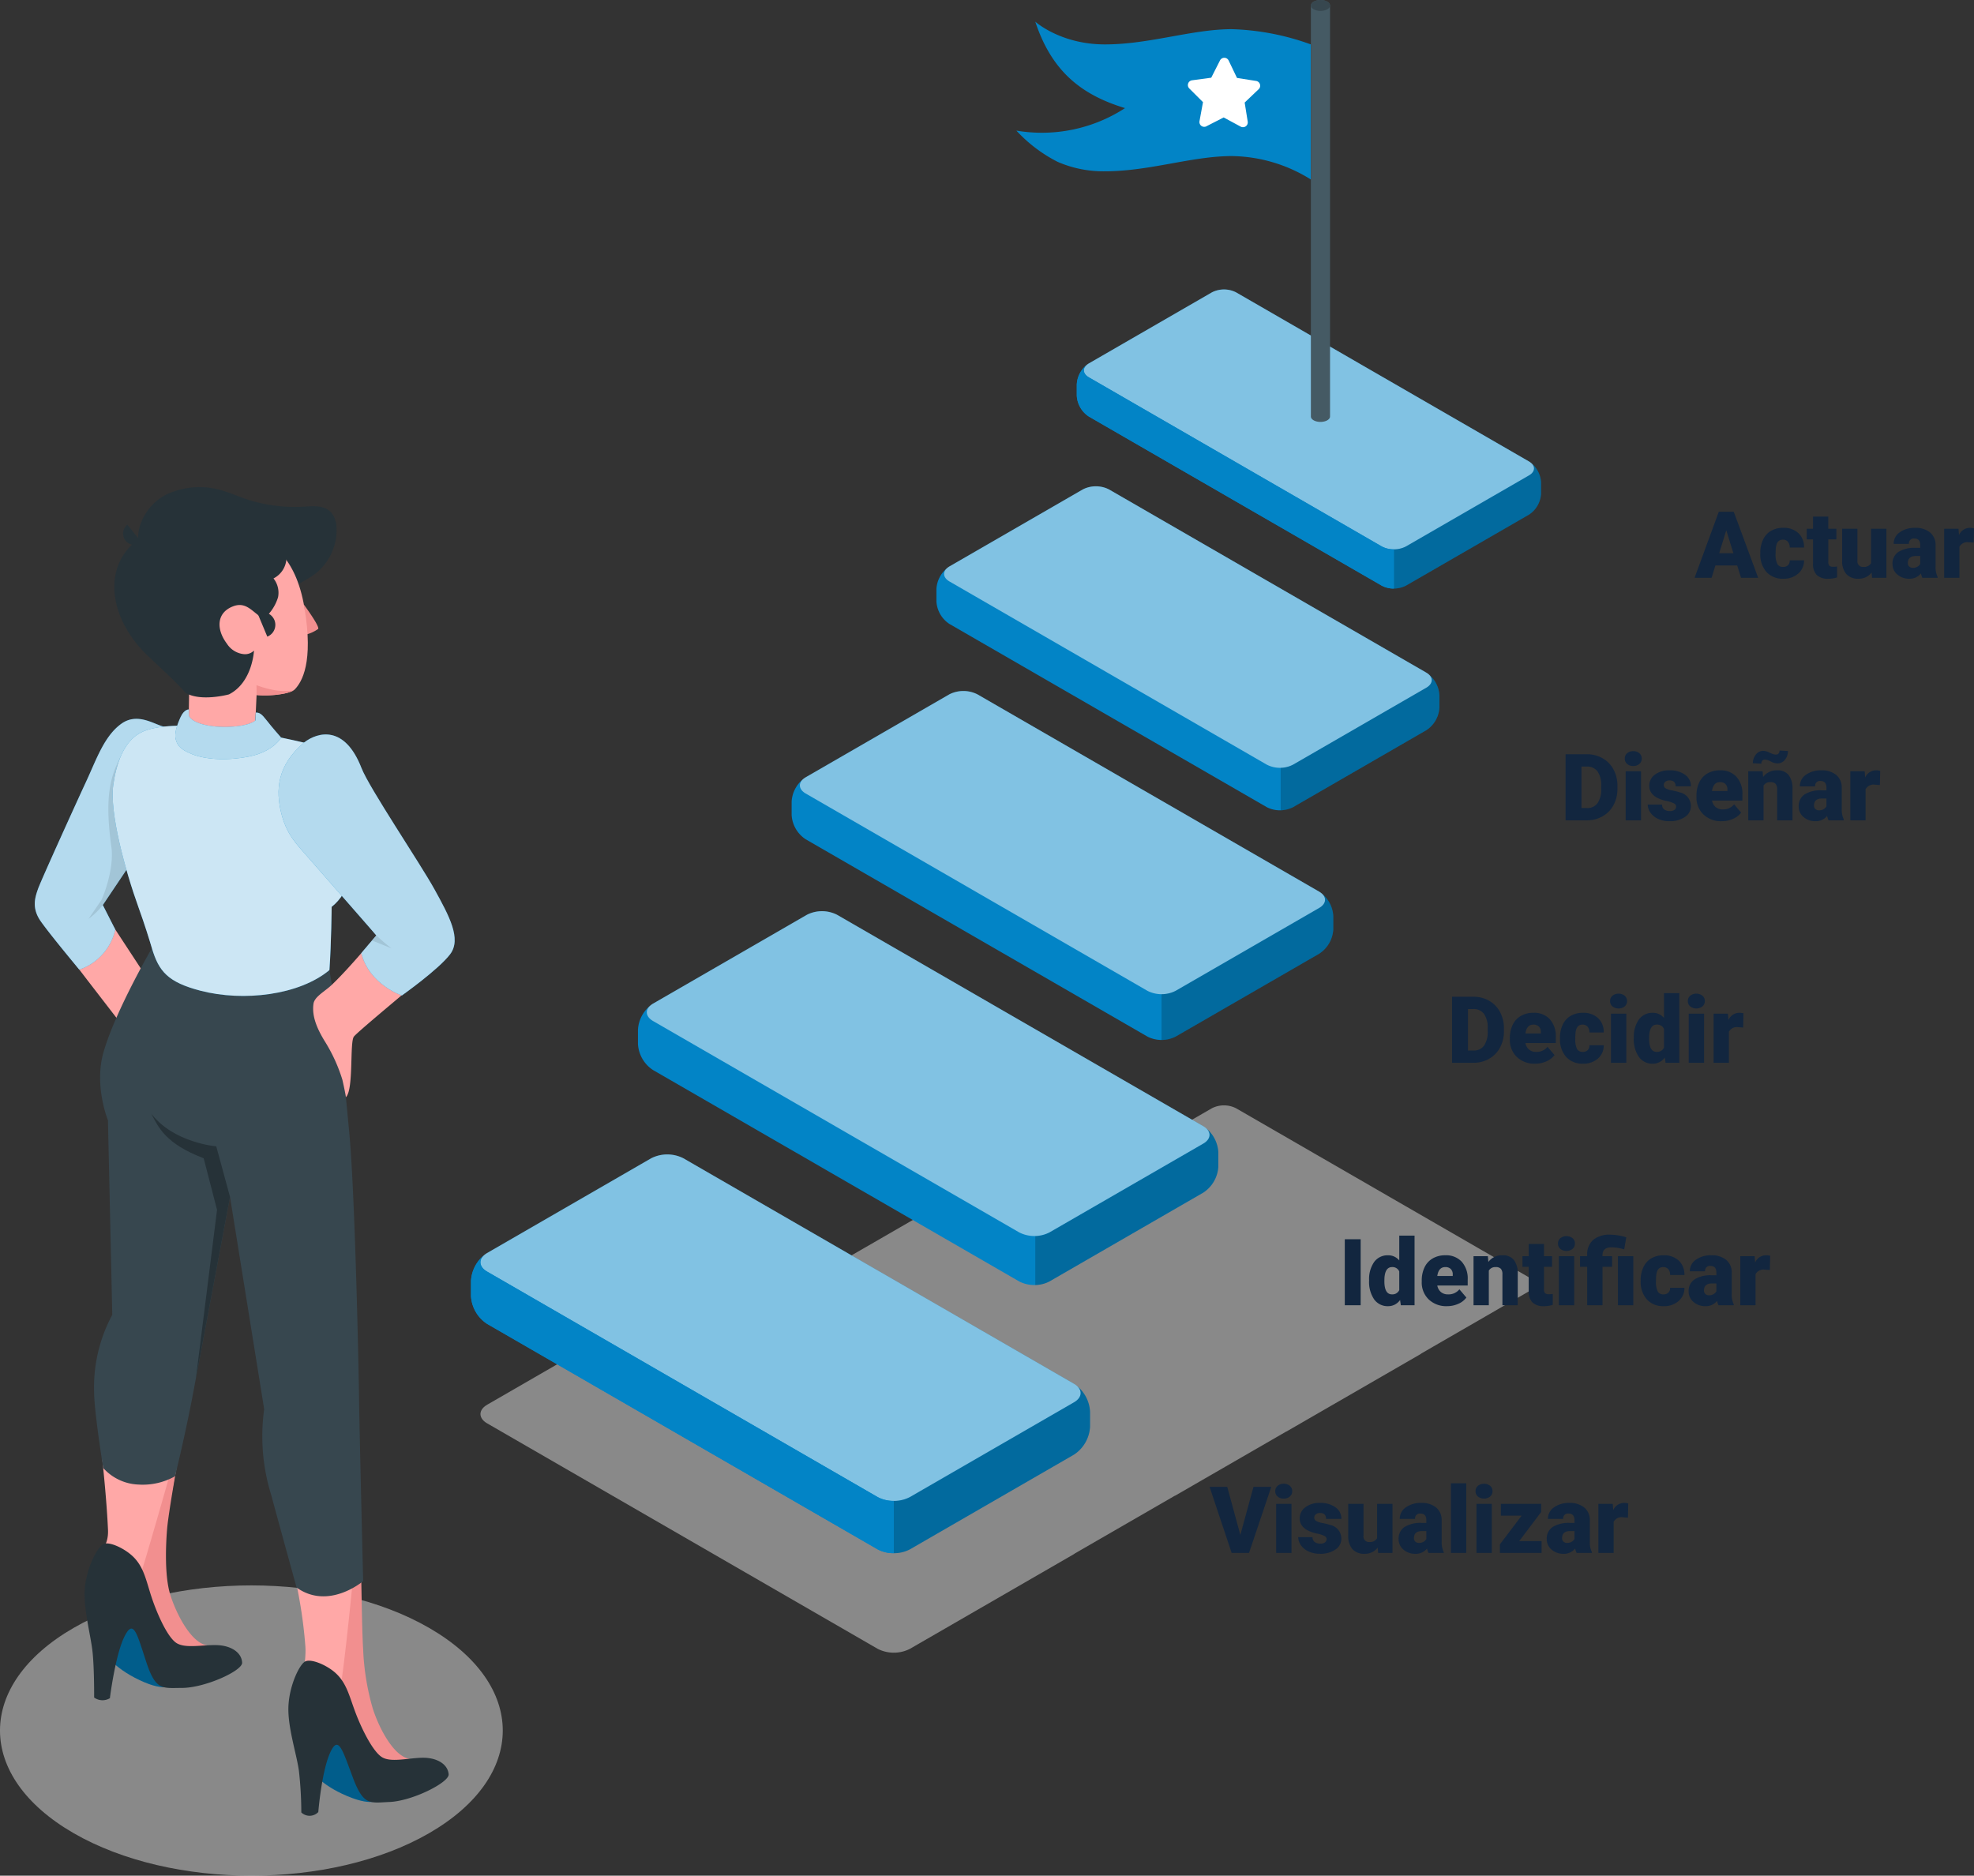 <svg xmlns="http://www.w3.org/2000/svg" xmlns:xlink="http://www.w3.org/1999/xlink" width="382.605" height="363.563" viewBox="0 0 382.605 363.563"><rect x="0" y="0" width="382.605" height="363.563" fill="#333333" stroke="none"/><defs><clipPath id="a"><rect width="25.309" height="48.602" fill="none"/></clipPath><clipPath id="b"><rect width="13.648" height="31.297" fill="none"/></clipPath><clipPath id="c"><rect width="13.002" height="14.912" fill="none"/></clipPath><clipPath id="d"><rect width="13.24" height="14.6" fill="none"/></clipPath><clipPath id="e"><rect width="46.757" height="52.378" fill="none"/></clipPath><clipPath id="f"><rect width="20.518" height="9.633" fill="none"/></clipPath><clipPath id="g"><rect width="34.136" height="50.59" fill="none"/></clipPath><clipPath id="h"><rect width="3.761" height="2.503" fill="none"/></clipPath><clipPath id="i"><rect width="116.331" height="67.163" fill="none"/></clipPath><clipPath id="j"><rect width="38.047" height="32.643" fill="none"/></clipPath><clipPath id="k"><rect width="87.248" height="50.372" fill="none"/></clipPath><clipPath id="l"><rect width="28.535" height="24.482" fill="none"/></clipPath><clipPath id="m"><rect width="35.482" height="30.583" fill="none"/></clipPath><clipPath id="n"><rect width="109.06" height="62.966" fill="none"/></clipPath><clipPath id="o"><rect width="101.789" height="58.768" fill="none"/></clipPath><clipPath id="p"><rect width="33.293" height="28.557" fill="none"/></clipPath><clipPath id="q"><rect width="94.518" height="54.57" fill="none"/></clipPath><clipPath id="r"><rect width="30.763" height="26.359" fill="none"/></clipPath></defs><g transform="translate(5000.991 7910.564)"><path d="M283.817,347.654c-19.028,10.986-19.028,28.8,0,39.784s49.879,10.986,68.907,0,19.028-28.8,0-39.784-49.879-10.986-68.906,0" transform="translate(-5270.538 -7942.678)" fill="#e0e0e0" opacity="0.5"/><path d="M371.366,143.473c-5.2.232-8.134.914-10.775,4.763s-10.541,21.922-11.726,24.291-2.29,5.551-.553,8.381,15.826,20.91,15.826,20.91l5.432-8.118-10.179-15.533,11.077-17.361Z" transform="translate(-5341.036 -7913.142)" fill="#ffa8a7"/><path d="M371.86,143.2c-1.849-.212-5.241-3-8.564-.589s-4.806,6.934-6.821,11.248c-1.366,2.924-8.769,19.2-9.3,20.747s-1.3,3.647.519,6.251,7.481,9.382,7.481,9.382a10.629,10.629,0,0,0,6.974-7.774l-2.409-4.737,7.708-11.49Z" transform="translate(-5340.8 -7912.865)" fill="#0284c6"/><g transform="translate(-4994.249 -7771.232)" opacity="0.7"><g transform="translate(0)"><g clip-path="url(#a)"><path d="M371.86,143.2c-1.849-.212-5.241-3-8.564-.589s-4.806,6.934-6.821,11.248c-1.366,2.924-8.769,19.2-9.3,20.747s-1.3,3.647.519,6.251,7.481,9.382,7.481,9.382a10.629,10.629,0,0,0,6.974-7.774l-2.409-4.737,7.708-11.49Z" transform="translate(-346.551 -141.633)" fill="#fff"/></g></g></g><g transform="translate(-4983.836 -7763.75)" opacity="0.1"><g transform="translate(0)"><g transform="translate(0)" clip-path="url(#b)"><path d="M348.022,181.74l2.526-3.682s2.553-5.659,1.9-10.338c-1.341-9.651-.174-13.561,1.729-17.277l7.49.6-3.163,16.518L350.8,179.05a14.459,14.459,0,0,1-2.777,2.69" transform="translate(-348.022 -150.443)"/></g></g></g><path d="M334.727,208.1a92.184,92.184,0,0,1,6.636-11.175l6.2,26.038,9.918,10.538s-5.908,30.628-7.363,37.234c-1.236,5.611-8.277,44.55-8.277,44.55l-1.079,9.163c-6.589,1.535-7.881-.234-7.884-1.656s-.488-7.126-.488-7.126-1.472-.634-1.729-3.079c-.138-1.3,1.761-2.126,1.61-5.434-.472-10.393-2.291-22.913-2.321-26.248-.087-9.686,3.494-15.271,3.494-15.271.445-9.5-.583-26.142-.476-37.838-3.019-10.285-.9-14.618,1.755-19.7" transform="translate(-5312.33 -7921.199)" fill="#ffa8a7"/><path d="M341.51,335.539c1.37-3.305,9.9-33.816,9.9-33.816s-3.137,16.792-3.495,21.107c-.253,3.062-.508,9.131.63,12.751s4.009,9.327,7.146,9.768c-1.668,1.152-8.612,2.742-11.291-1.629a21.178,21.178,0,0,1-1.609-3.061c-4.708.69-5.709-.826-5.71-2.074,0-.328-.028-.887-.068-1.545.954,2.4,3.132,1.8,4.5-1.5" transform="translate(-5316.521 -7936.997)" fill="#f28f8f"/><path d="M357.931,359.427s-1.062,1.7-6.334-.78-6.669-5.218-6.669-5.218,1.841-10.711,5.049-7.865,7.954,13.862,7.954,13.862" transform="translate(-5325.492 -7943.533)" fill="#0284c6"/><g transform="translate(-4980.563 -7598.449)" opacity="0.3"><g clip-path="url(#c)"><path d="M357.931,359.427s-1.062,1.7-6.334-.78-6.669-5.218-6.669-5.218,1.841-10.711,5.049-7.865,7.954,13.862,7.954,13.862" transform="translate(-344.929 -345.084)"/></g></g><path d="M332.69,329.955c1.118-.535,3.986.794,5.639,2.342,2.173,2.036,2.611,4.682,3.637,7.817,1.094,3.342,3.142,7.96,4.907,9.046s5.108.29,7.836.386,4.782,1.434,4.854,3.428c.01,1.567-7.222,4.871-11.706,4.87-3.722,0-5.015.578-6.846-4.945s-2.483-8.617-4.269-4.987-2.809,11.921-2.809,11.921a2.773,2.773,0,0,1-3.054-.128s.039-5.3-.29-8.666-1.89-8.7-1.493-12.713,2.49-7.873,3.595-8.371" transform="translate(-5313.624 -7941.234)" fill="#263238"/><path d="M302.2,239.413c-.941-7.654,21.452-16.558,21.452-16.558s3.928,56.276,3.928,67.447c0,5.745.572,50.874.572,50.874l-1.079,9.162c-6.588,1.536-7.88-.234-7.883-1.655s-.488-7.126-.488-7.126-.988-.484-1.245-2.929c-.137-1.3.295-3.034.141-5.041-.795-10.375-3.09-17.459-5.305-27.412a87.594,87.594,0,0,1-1.924-18.274c-2.341-12.449-7.075-39.586-8.169-48.488" transform="translate(-5259.407 -7925.108)" fill="#ffa8a7"/><path d="M295.313,360.474c1.37-3.305,4.526-39.18,4.527-39.184.31,12.514.359,23.243.648,27.829a47.9,47.9,0,0,0,1.856,11.4c1.139,3.62,4.009,9.327,7.146,9.768-1.668,1.152-8.611,2.742-11.291-1.629a21.219,21.219,0,0,1-1.609-3.061c-4.708.69-5.709-.826-5.71-2.074,0-.328-.028-.887-.068-1.545.953,2.4,3.132,1.8,4.5-1.5" transform="translate(-5231.091 -7939.946)" fill="#f28f8f"/><path d="M310.817,385.615s-.99,1.742-6.36-.516-6.88-4.938-6.88-4.938,1.4-10.777,4.718-8.066,8.521,13.521,8.521,13.521" transform="translate(-5238.165 -7947.539)" fill="#0284c6"/><g transform="translate(-4940.587 -7575.881)" opacity="0.3"><g transform="translate(0)"><g transform="translate(0)" clip-path="url(#d)"><path d="M310.817,385.615s-.99,1.742-6.36-.516-6.88-4.938-6.88-4.938,1.4-10.777,4.718-8.066,8.521,13.521,8.521,13.521" transform="translate(-297.578 -371.657)"/></g></g></g><path d="M285.161,356.749c1.095-.581,4.016.628,5.732,2.107,2.256,1.945,2.8,4.57,3.958,7.659,1.231,3.294,3.469,7.824,5.276,8.837s5.117.077,7.846.06,4.837,1.235,4.991,3.225c.076,1.565-7.014,5.167-11.494,5.351-3.72.152-4.988.785-7.045-4.658s-2.838-8.506-4.473-4.806-2.257,11.415-2.257,11.415a2.326,2.326,0,0,1-3.291.075,72.54,72.54,0,0,0-.471-8.11c-.469-3.348-2.248-8.611-2.018-12.641s2.162-7.969,3.245-8.513" transform="translate(-5226.994 -7945.269)" fill="#263238"/><path d="M347.019,198.152c2,12.12,2.364,15.889,3.837,31.433,1.147,12.1,1.857,47.057,1.909,51.939s.79,35.073.79,35.073-6.685,5.7-12.9,1.246c0,0-3.647-13.189-4.91-17.913a38.218,38.218,0,0,1-1.375-16.667l-6.621-41.142s-5.547,29.522-7.13,37.928-3.524,16.225-3.524,16.225a12.767,12.767,0,0,1-7.054,1.608,9.66,9.66,0,0,1-6.87-3.214s-1.732-10.788-1.76-14.566a29.649,29.649,0,0,1,3.517-15.123l-.836-37.7s-2.749-6.7-.854-13.242c2.369-8.184,9.584-20.49,9.584-20.49Z" transform="translate(-5284.158 -7920.691)" fill="#37474f"/><path d="M347.054,247.88l-2.668-9.8s-8.222-.648-12.59-6.32c1.4,2.665,2.744,5.807,10.152,8.634l2.59,10-4.1,32.668Z" transform="translate(-5303.462 -7926.45)" fill="#263238"/><path d="M303.641,154.709c.559-3.952,1.966-8.745,5.772-10.386s10.663-1,10.663-1c.536,1.8,7.106,4.11,10.347,1,3.146.662,7.011,1.38,11.246,2.41,3.361.818,5.325,13.543,7.539,17.646,2.6,4.818.068,11.4-3.237,13.934,0,0-.057,6.8-.43,12.252-5.8,4.856-16.638,6.179-25.007,4-6.3-1.642-8.063-3.738-9.4-8.229-.561-1.879-1.373-4.516-2.547-7.774-2.72-7.552-5.687-18.584-4.944-23.848" transform="translate(-5282.68 -7913.101)" fill="#0284c6"/><g transform="translate(-4979.156 -7769.901)" opacity="0.8"><g transform="translate(0)"><g transform="translate(0)" clip-path="url(#e)"><path d="M303.641,154.709c.559-3.952,1.966-8.745,5.772-10.386s10.663-1,10.663-1c.536,1.8,7.106,4.11,10.347,1,3.146.662,7.011,1.38,11.246,2.41,3.361.818,5.325,13.543,7.539,17.646,2.6,4.818.068,11.4-3.237,13.934,0,0-.057,6.8-.43,12.252-5.8,4.856-16.638,6.179-25.007,4-6.3-1.642-8.063-3.738-9.4-8.229-.561-1.879-1.373-4.516-2.547-7.774-2.72-7.552-5.687-18.584-4.944-23.848" transform="translate(-303.525 -143.2)" fill="#fff"/></g></g></g><path d="M338.98,134.917l-.442,9.59c-5.775,2.02-13.7.554-12.774-2.824l.138-8.659Z" transform="translate(-5290.203 -7911.567)" fill="#ffa8a7"/><path d="M347.242,98.884a10,10,0,0,0,.138-2.2,5.137,5.137,0,0,0-.669-2.507c-1.177-1.868-3.282-1.777-5.2-1.666a30.337,30.337,0,0,1-11.27-1.307c-1.5-.5-2.944-1.138-4.45-1.609a15.06,15.06,0,0,0-11.6.7A10.329,10.329,0,0,0,309.1,96.9c-.3,1.327-.091,2.646-.287,3.972-.241,1.631-.854,3.18-1.08,4.814a37.451,37.451,0,0,0-.262,5.317c.035,7.341,17.255,11.361,17.138,16.4l8.585-11.432c-.02-.459,1.21-1.658,1.483-2.058.511-.751.96-1.552,1.426-2.335a12.3,12.3,0,0,1,3.42-3.671c1.3-.936,2.805-1.559,4.033-2.595a10.94,10.94,0,0,0,3.683-6.425" transform="translate(-5283.144 -7904.896)" fill="#263238"/><path d="M311.648,115.563s3.13,4.238,2.766,4.716a7.079,7.079,0,0,1-2.209,1.052Z" transform="translate(-5253.742 -7908.935)" fill="#f28f8f"/><path d="M333.29,99.578c2.92,1.325,7.974,3.789,9.7,14.075,1.767,10.559-.475,14.353-1.887,15.809-.953.983-6.066,1.547-8.778.848-3.392-.875-10.8-4.079-14.437-9.409-4.282-6.272-5.485-14.827-1.015-18.4,6.289-5.025,13.95-4.048,16.421-2.926" transform="translate(-5284.967 -7906.39)" fill="#ffa8a7"/><path d="M324.48,134.979c-1.173.715-4.572,1.139-7.13.879l-.007-1.911a18.694,18.694,0,0,0,3.434.955,12.129,12.129,0,0,0,3.7.076" transform="translate(-5268.615 -7911.706)" fill="#f28f8f"/><path d="M347.305,98.858a11.247,11.247,0,0,1,3.407,1.768,4.5,4.5,0,0,1,1.242,1.459,3.51,3.51,0,0,1,.313,1.7,4.571,4.571,0,0,1-2.507,3.808,4.447,4.447,0,0,1,.881,3.663,8.827,8.827,0,0,1-2.452,3.886.433.433,0,0,1-.687.047c-1.846-1.121-3.045-3.144-5.545-2.2-3.28,1.237-3.321,4.475-1.226,7.253a4.425,4.425,0,0,0,3.2,2.018,2.47,2.47,0,0,0,2.048-.681s-.279,6.163-4.847,8.489c0,0-5.407,1.483-8.4-.288-1.853-2.151-4.922-4.874-7.458-7.316-8.356-8.044-9.344-20.22,2.263-24.588q.6-.225,1.213-.418a25.3,25.3,0,0,1,17.169.864c.465.2.927.368,1.382.538" transform="translate(-5297.743 -7906.039)" fill="#263238"/><path d="M323.361,122.026a2.46,2.46,0,0,0,1.371-3.228,2.527,2.527,0,0,0-3.282-1.343Z" transform="translate(-5272.543 -7909.192)" fill="#263238"/><path d="M355.567,100.718a2.172,2.172,0,0,1-3.083-.294,2.231,2.231,0,0,1,.339-3.113Z" transform="translate(-5329.136 -7906.184)" fill="#263238"/><path d="M335.735,140.106c.717-.043,1.174.3,2.045,1.42,1.2,1.549,2.87,3.415,2.87,3.415s-1.482,2.729-6.181,3.664-8.722.512-11.147-.473-2.8-1.786-3.107-2.864.262-2.82.965-4.335,1.585-1.44,1.585-1.44V140.7s.255,1.3,3.892,1.935,7.947,0,9.008-1.011Z" transform="translate(-5287.151 -7912.542)" fill="#0284c6"/><g transform="translate(-4967.02 -7773.049)" opacity="0.7"><g transform="translate(0)"><g clip-path="url(#f)"><path d="M335.735,140.106c.717-.043,1.174.3,2.045,1.42,1.2,1.549,2.87,3.415,2.87,3.415s-1.482,2.729-6.181,3.664-8.722.512-11.147-.473-2.8-1.786-3.107-2.864.262-2.82.965-4.335,1.585-1.44,1.585-1.44V140.7s.255,1.3,3.892,1.935,7.947,0,9.008-1.011Z" transform="translate(-320.132 -139.493)" fill="#fff"/></g></g></g><path d="M286.738,147.357c4.088.568,5.81,1.513,9.44,6.726s15.513,23.322,16.959,27.411c1.939,5.483.386,6.772-2.153,9.137-2.324,2.166-14.789,12.37-15.632,13.457s-.015,10.223-1.533,11.722c-.006.062-.011.077-.018.023-.037-.324-.289-1.686-.683-3.386a31.535,31.535,0,0,0-3.525-7.636c-1.276-2.144-2.437-4.572-2.07-7.094.2-1.384,2.185-2.362,3.555-3.668,3.586-3.419,8.628-9.576,8.628-9.576l-15.391-18.48c-1.811-2.324-6.258-11.911,2.424-18.637" transform="translate(-5227.75 -7913.728)" fill="#ffa8a7"/><path d="M285.442,146.777c2.784-2.156,7.941-3.342,11.155,4.933,1.506,3.875,11.334,18.405,14.166,23.539s5.259,9.581,3.018,12.548-9.349,7.992-9.349,7.992-6.3-2.054-7.868-8.2l2.914-3.443s-11.164-12.764-13.286-15.193-4.151-4.369-5.171-8.612-.888-9.025,4.42-13.566" transform="translate(-5227.524 -7913.402)" fill="#0284c6"/><g transform="translate(-4947 -7768.204)" opacity="0.7"><g transform="translate(0)"><g clip-path="url(#g)"><path d="M285.442,146.777c2.784-2.156,7.941-3.342,11.155,4.933,1.506,3.875,11.334,18.405,14.166,23.539s5.259,9.581,3.018,12.548-9.349,7.992-9.349,7.992-6.3-2.054-7.868-8.2l2.914-3.443s-11.164-12.764-13.286-15.193-4.151-4.369-5.171-8.612-.888-9.025,4.42-13.566" transform="translate(-280.523 -145.199)" fill="#fff"/></g></g></g><g transform="translate(-4928.87 -7729.254)" opacity="0.1"><g transform="translate(0)"><g clip-path="url(#h)"><path d="M295.767,191.062a33.617,33.617,0,0,0,2.935,2.5l-3.761-1.509Z" transform="translate(-294.942 -191.062)"/></g></g></g><path d="M53.831,295.949l31.8-18.362a6.893,6.893,0,0,1,6.239,0l1.979,1.142,21.964-12.682a6.469,6.469,0,0,1,5.85,0l2.218,1.281,19.532-11.277a6.036,6.036,0,0,1,5.459,0l2.41,1.391,16.833-9.719a5.6,5.6,0,0,1,5.069,0l2.557,1.476,18.575-10.724a5.168,5.168,0,0,1,4.679,0l56.776,32.779c1.292.747,1.292,1.956,0,2.7L234.969,285.97a2.82,2.82,0,0,1-.271.191l-25.841,14.92c-.062.036-.135.061-.2.095l-21.368,12.337c-.074.042-.158.073-.236.112l-19.27,11.125c-.071.047-.127.1-.2.144l-31.8,18.363a6.9,6.9,0,0,1-6.24,0l-75.7-43.707c-1.723-1-1.723-2.607,0-3.6" transform="translate(-4960.414 -7934.224)" fill="#e0e0e0" opacity="0.5"/><path d="M268.076,298.329v2.933a6.9,6.9,0,0,1-3.12,5.4l-31.8,18.362a6.9,6.9,0,0,1-6.24,0l-75.7-43.707a6.9,6.9,0,0,1-3.12-5.4v-2.932a6.894,6.894,0,0,1,3.12-5.4l31.8-18.363a6.9,6.9,0,0,1,6.24,0l75.7,43.707a6.9,6.9,0,0,1,3.12,5.4" transform="translate(-5057.793 -7935.273)" fill="#0284c6"/><g transform="translate(-4907.875 -7686.8)" opacity="0.5"><g transform="translate(0)"><g transform="translate(0)" clip-path="url(#i)"><path d="M265.158,296.527l-31.8,18.362a6.893,6.893,0,0,1-6.239,0l-75.7-43.706c-1.723-1-1.723-2.608,0-3.6l31.8-18.363a6.9,6.9,0,0,1,6.24,0l75.7,43.707c1.723,1,1.723,2.607,0,3.6" transform="translate(-150.12 -248.473)" fill="#fff"/></g></g></g><g transform="translate(-4827.762 -7642.146)" opacity="0.2" style="mix-blend-mode:multiply;isolation:isolate"><g transform="translate(0)"><g transform="translate(0)" clip-path="url(#j)"><path d="M148.089,320.565V330.7a6.381,6.381,0,0,0,3.12-.742L183.016,311.6a6.9,6.9,0,0,0,3.12-5.4V303.26a6.984,6.984,0,0,0-2.8-5.2c1.4,1,1.29,2.471-.317,3.4l-31.808,18.364a6.361,6.361,0,0,1-3.12.742" transform="translate(-148.089 -298.058)"/></g></g></g><path d="M190.337,275.116v2.933a6.9,6.9,0,0,0,3.12,5.4l75.7,43.708a6.38,6.38,0,0,0,3.119.742V317.766a6.361,6.361,0,0,1-3.119-.742l-75.7-43.709c-1.607-.929-1.715-2.4-.317-3.4a6.98,6.98,0,0,0-2.8,5.2" transform="translate(-5100.042 -7937.405)" fill="#0284c6"/><path d="M141,99.694v2.2a5.172,5.172,0,0,1-2.34,4.052l-23.854,13.771a5.17,5.17,0,0,1-4.68,0L53.356,86.938a5.172,5.172,0,0,1-2.34-4.052v-2.2a5.172,5.172,0,0,1,2.34-4.052L77.209,62.861a5.174,5.174,0,0,1,4.679,0l56.776,32.78A5.172,5.172,0,0,1,141,99.694" transform="translate(-4843.3 -7916.759)" fill="#0284c6"/><g transform="translate(-4790.915 -7854.457)" opacity="0.5"><g transform="translate(0)"><g clip-path="url(#k)"><path d="M138.817,98.343l-23.854,13.772a5.174,5.174,0,0,1-4.679,0L53.508,79.335c-1.292-.746-1.292-1.955,0-2.7L77.362,62.861a5.174,5.174,0,0,1,4.679,0l56.776,32.78c1.292.747,1.292,1.956,0,2.7" transform="translate(-52.539 -62.302)" fill="#fff"/></g></g></g><g transform="translate(-4730.83 -7820.966)" opacity="0.2" style="mix-blend-mode:multiply;isolation:isolate"><g transform="translate(0)"><g transform="translate(0)" clip-path="url(#l)"><path d="M51.015,116.372v7.6a4.786,4.786,0,0,0,2.34-.557L77.21,109.645a5.174,5.174,0,0,0,2.34-4.052v-2.2a5.238,5.238,0,0,0-2.1-3.9c1.048.751.967,1.853-.238,2.55L53.355,115.815a4.771,4.771,0,0,1-2.34.557" transform="translate(-51.015 -99.492)"/></g></g></g><path d="M82.7,82.285v2.2a5.174,5.174,0,0,0,2.34,4.052l56.778,32.782a4.785,4.785,0,0,0,2.34.557v-7.6a4.771,4.771,0,0,1-2.34-.557L85.041,80.934c-1.2-.7-1.286-1.8-.238-2.55a5.238,5.238,0,0,0-2.1,3.9" transform="translate(-4874.988 -7918.359)" fill="#0284c6"/><path d="M232.964,242.858v2.749a6.463,6.463,0,0,1-2.925,5.066l-29.816,17.215a6.463,6.463,0,0,1-5.85,0L123.4,226.913a6.465,6.465,0,0,1-2.925-5.066V219.1a6.462,6.462,0,0,1,2.925-5.066l29.817-17.215a6.461,6.461,0,0,1,5.849,0l70.97,40.974a6.463,6.463,0,0,1,2.925,5.066" transform="translate(-4997.814 -7930.066)" fill="#0284c6"/><g transform="translate(-4800.329 -7692.067)" opacity="0.2" style="mix-blend-mode:multiply;isolation:isolate"><g transform="translate(0)"><g transform="translate(0)" clip-path="url(#m)"><path d="M120.474,263.706v9.5a5.9,5.9,0,0,0,2.738-.693l29.817-17.219a6.461,6.461,0,0,0,2.927-5.061v-2.747a6.556,6.556,0,0,0-2.6-4.863c1.279.946,1.171,2.305-.324,3.17l-29.817,17.219a5.871,5.871,0,0,1-2.738.693" transform="translate(-120.474 -242.624)"/></g></g></g><g transform="translate(-4875.624 -7733.949)" opacity="0.5"><g transform="translate(0)"><g transform="translate(0)" clip-path="url(#n)"><path d="M230.229,241.169l-29.817,17.215a6.462,6.462,0,0,1-5.849,0L123.592,217.41c-1.615-.933-1.615-2.445,0-3.377l29.817-17.215a6.463,6.463,0,0,1,5.85,0l70.97,40.974c1.616.932,1.616,2.444,0,3.377" transform="translate(-122.38 -196.118)" fill="#fff"/></g></g></g><path d="M200.721,192.353v2.567a6.034,6.034,0,0,1-2.73,4.728l-27.83,16.067a6.03,6.03,0,0,1-5.459,0L98.464,177.471a6.035,6.035,0,0,1-2.73-4.728v-2.567a6.035,6.035,0,0,1,2.73-4.728l27.828-16.067a6.032,6.032,0,0,1,5.46,0l66.239,38.243a6.033,6.033,0,0,1,2.73,4.728" transform="translate(-4943.289 -7925.354)" fill="#0284c6"/><g transform="translate(-4845.955 -7776.626)" opacity="0.5"><g transform="translate(0)"><g clip-path="url(#o)"><path d="M198.168,190.777l-27.83,16.068a6.036,6.036,0,0,1-5.459,0L98.641,168.6c-1.508-.87-1.508-2.281,0-3.152l27.829-16.067a6.03,6.03,0,0,1,5.459,0l66.239,38.243c1.508.87,1.508,2.281,0,3.152" transform="translate(-97.511 -148.728)" fill="#fff"/></g></g></g><g transform="translate(-4775.86 -7737.545)" opacity="0.2" style="mix-blend-mode:multiply;isolation:isolate"><g transform="translate(0)"><g transform="translate(0)" clip-path="url(#p)"><path d="M95.734,211.809v8.87a5.642,5.642,0,0,0,2.738-.648L126.3,203.965a6.051,6.051,0,0,0,2.729-4.728v-2.567a6.087,6.087,0,0,0-2.45-4.548c1.216.865,1.126,2.153-.279,2.972L98.472,211.162a5.652,5.652,0,0,1-2.738.647" transform="translate(-95.734 -192.124)"/></g></g></g><path d="M170.388,145.176v2.383a5.6,5.6,0,0,1-2.535,4.39l-25.841,14.919a5.6,5.6,0,0,1-5.069,0L75.434,131.357a5.6,5.6,0,0,1-2.534-4.39v-2.383a5.6,5.6,0,0,1,2.534-4.39l25.841-14.919a5.607,5.607,0,0,1,5.07,0l61.507,35.512a5.6,5.6,0,0,1,2.535,4.39" transform="translate(-4892.391 -7920.973)" fill="#0284c6"/><g transform="translate(-4818.007 -7816.305)" opacity="0.5"><g clip-path="url(#q)"><path d="M168.018,143.712l-25.841,14.919a5.6,5.6,0,0,1-5.069,0L75.6,123.12c-1.4-.808-1.4-2.118,0-2.927l25.841-14.919a5.6,5.6,0,0,1,5.069,0l61.508,35.512c1.4.808,1.4,2.119,0,2.927" transform="translate(-74.55 -104.668)" fill="#fff"/></g></g><g transform="translate(-4752.77 -7779.862)" opacity="0.2" style="mix-blend-mode:multiply;isolation:isolate"><g transform="translate(0)"><g transform="translate(0)" clip-path="url(#r)"><path d="M72.9,163.262v8.231a5.012,5.012,0,0,0,2.386-.6l25.846-14.913a5.614,5.614,0,0,0,2.531-4.395V149.2a5.654,5.654,0,0,0-2.071-4.071c.919.8.765,1.891-.459,2.6L75.29,162.659a4.986,4.986,0,0,1-2.386.6" transform="translate(-72.904 -145.134)"/></g></g></g><path d="M121.616,21.419c-8.68-2.628-14.267-7.31-17.4-16.756,0,0,4.876,4.408,13.5,4.408s16.9-2.953,24.586-2.953a48.823,48.823,0,0,1,15.325,2.953V35.254a29.488,29.488,0,0,0-15.325-4.539c-7.688,0-15.958,2.952-24.586,2.952a22.263,22.263,0,0,1-9.17-1.834,28.416,28.416,0,0,1-7.993-6.054,29.592,29.592,0,0,0,21.056-4.36" transform="translate(-4904.547 -7911.027)" fill="#0284c6"/><path d="M115.072,25.71,118.409,24l3.3,1.781a.932.932,0,0,0,1.364-.968l-.591-3.7,2.713-2.586a.933.933,0,0,0-.5-1.6l-3.7-.582-1.62-3.379a.933.933,0,0,0-1.673-.019L116,16.3l-3.715.5a.933.933,0,0,0-.535,1.586l2.654,2.647-.676,3.686a.933.933,0,0,0,1.343,1" transform="translate(-4882.228 -7911.801)" fill="#fff"/><path d="M96.437,1.052a.93.93,0,0,1,.541-.738,2.9,2.9,0,0,1,2.628,0,.929.929,0,0,1,.54.738h0V80.727c0,.581-.831,1.052-1.856,1.052s-1.857-.471-1.857-1.052h0V1.052Z" transform="translate(-4843.346 -7910.563)" fill="#455a64"/><path d="M96.422,1.057C96.422.474,97.258,0,98.288,0s1.866.474,1.866,1.057-.836,1.057-1.866,1.057-1.866-.474-1.866-1.057" transform="translate(-4843.34 -7910.563)" fill="#37474f"/><path d="M5.933,15.52,8.481,6.2h3.445L7.62,19H4.245L-.026,6.2H3.393ZM15.847,19H12.876V9.49h2.971ZM12.7,7.038A1.322,1.322,0,0,1,13.157,6a1.724,1.724,0,0,1,1.187-.4A1.724,1.724,0,0,1,15.53,6a1.322,1.322,0,0,1,.457,1.037,1.322,1.322,0,0,1-.457,1.037,1.724,1.724,0,0,1-1.187.4,1.724,1.724,0,0,1-1.187-.4A1.322,1.322,0,0,1,12.7,7.038Zm9.949,9.29a.684.684,0,0,0-.4-.606,6.016,6.016,0,0,0-1.5-.475,6.853,6.853,0,0,1-1.828-.646,3.062,3.062,0,0,1-1.1-.971,2.319,2.319,0,0,1-.378-1.31,2.628,2.628,0,0,1,1.081-2.158,4.453,4.453,0,0,1,2.83-.848,4.934,4.934,0,0,1,3.023.853,2.666,2.666,0,0,1,1.143,2.241H22.553q0-1.143-1.2-1.143a1.194,1.194,0,0,0-.782.259.8.8,0,0,0-.316.646.737.737,0,0,0,.387.642,3.654,3.654,0,0,0,1.235.4,10.671,10.671,0,0,1,1.49.378,2.706,2.706,0,0,1,2.145,2.646,2.491,2.491,0,0,1-1.156,2.118,5.068,5.068,0,0,1-2.993.817,5.172,5.172,0,0,1-2.18-.439,3.645,3.645,0,0,1-1.494-1.2,2.707,2.707,0,0,1-.536-1.591h2.769a1.145,1.145,0,0,0,.439.962,1.808,1.808,0,0,0,1.081.3,1.422,1.422,0,0,0,.91-.246A.787.787,0,0,0,22.649,16.328Zm9.905,1.644a3.054,3.054,0,0,1-2.54,1.2,3,3,0,0,1-2.369-.91,3.826,3.826,0,0,1-.8-2.615V9.49H29.8v6.179a1.065,1.065,0,0,0,1.187,1.222,1.548,1.548,0,0,0,1.45-.729V9.49H35.42V19H32.643ZM42.4,19a3.344,3.344,0,0,1-.281-.853,2.754,2.754,0,0,1-2.285,1.028,3.374,3.374,0,0,1-2.285-.813,2.588,2.588,0,0,1-.94-2.043,2.66,2.66,0,0,1,1.143-2.338,5.821,5.821,0,0,1,3.322-.791h.914v-.5q0-1.31-1.134-1.31A.925.925,0,0,0,39.8,12.417H36.835a2.659,2.659,0,0,1,1.173-2.241A4.927,4.927,0,0,1,41,9.314a4.323,4.323,0,0,1,2.874.888,3.086,3.086,0,0,1,1.081,2.435v4.21a4.311,4.311,0,0,0,.4,2V19Zm-1.854-1.934a1.652,1.652,0,0,0,.918-.237,1.487,1.487,0,0,0,.523-.536V14.772h-.861q-1.547,0-1.547,1.389a.848.848,0,0,0,.272.655A.986.986,0,0,0,40.544,17.066ZM49.72,19H46.749V5.5H49.72Zm4.948,0H51.7V9.49h2.971ZM51.521,7.038A1.322,1.322,0,0,1,51.979,6a1.943,1.943,0,0,1,2.373,0,1.322,1.322,0,0,1,.457,1.037,1.322,1.322,0,0,1-.457,1.037,1.943,1.943,0,0,1-2.373,0A1.322,1.322,0,0,1,51.521,7.038Zm8.464,9.677h4.333V19H56.241V17.348l4.219-5.572H56.426V9.49h7.8v1.6ZM71.112,19a3.344,3.344,0,0,1-.281-.853,2.754,2.754,0,0,1-2.285,1.028,3.374,3.374,0,0,1-2.285-.813,2.588,2.588,0,0,1-.94-2.043,2.66,2.66,0,0,1,1.143-2.338,5.821,5.821,0,0,1,3.322-.791H70.7v-.5q0-1.31-1.134-1.31a.925.925,0,0,0-1.055,1.037H65.549a2.659,2.659,0,0,1,1.173-2.241,4.927,4.927,0,0,1,2.993-.861,4.323,4.323,0,0,1,2.874.888,3.086,3.086,0,0,1,1.081,2.435v4.21a4.311,4.311,0,0,0,.4,2V19Zm-1.854-1.934a1.652,1.652,0,0,0,.918-.237,1.487,1.487,0,0,0,.523-.536V14.772h-.861q-1.547,0-1.547,1.389a.848.848,0,0,0,.272.655A.986.986,0,0,0,69.258,17.066Zm11.8-4.9-.976-.07a1.752,1.752,0,0,0-1.793.879V19H75.331V9.49h2.777l.1,1.222a2.294,2.294,0,0,1,2.083-1.4,2.888,2.888,0,0,1,.826.105Z" transform="translate(-4766.518 -7628.564)" fill="#12263f"/><path d="M4.254,19H1.178V6.2H4.254Zm1.635-4.825a5.809,5.809,0,0,1,.976-3.56,3.211,3.211,0,0,1,2.725-1.3,2.731,2.731,0,0,1,2.145,1V5.5H14.7V19H12.041l-.149-1.02a2.8,2.8,0,0,1-2.32,1.2,3.205,3.205,0,0,1-2.689-1.3A5.993,5.993,0,0,1,5.889,14.175Zm2.962.185q0,2.531,1.477,2.531a1.458,1.458,0,0,0,1.406-.826V12.443a1.419,1.419,0,0,0-1.389-.844q-1.371,0-1.485,2.215Zm12.138,4.816a4.889,4.889,0,0,1-3.542-1.305,4.507,4.507,0,0,1-1.354-3.4v-.246a5.84,5.84,0,0,1,.541-2.575,3.955,3.955,0,0,1,1.578-1.727,4.763,4.763,0,0,1,2.461-.611,4.117,4.117,0,0,1,3.164,1.244A4.887,4.887,0,0,1,25,14.025v1.151H19.107a2.135,2.135,0,0,0,.694,1.257,2.066,2.066,0,0,0,1.389.457,2.662,2.662,0,0,0,2.2-.984l1.354,1.6a3.784,3.784,0,0,1-1.569,1.217A5.3,5.3,0,0,1,20.988,19.176ZM20.654,11.6q-1.3,0-1.547,1.723H22.1v-.229a1.467,1.467,0,0,0-.36-1.1A1.434,1.434,0,0,0,20.654,11.6ZM28.907,9.49l.1,1.116A3.225,3.225,0,0,1,31.72,9.314a2.713,2.713,0,0,1,2.219.888,4.226,4.226,0,0,1,.76,2.672V19H31.729V13a1.6,1.6,0,0,0-.29-1.059,1.342,1.342,0,0,0-1.055-.338,1.413,1.413,0,0,0-1.292.686V19H26.13V9.49ZM39.788,7.126V9.49h1.564v2.057H39.788V15.9a1.111,1.111,0,0,0,.193.747,1.037,1.037,0,0,0,.765.211,4.345,4.345,0,0,0,.738-.053v2.118a5.466,5.466,0,0,1-1.67.255,3.1,3.1,0,0,1-2.259-.721,2.954,2.954,0,0,1-.729-2.188v-4.72H35.613V9.49h1.213V7.126ZM45.642,19H42.671V9.49h2.971ZM42.5,7.038A1.322,1.322,0,0,1,42.952,6a1.943,1.943,0,0,1,2.373,0,1.322,1.322,0,0,1,.457,1.037,1.322,1.322,0,0,1-.457,1.037,1.943,1.943,0,0,1-2.373,0A1.322,1.322,0,0,1,42.5,7.038ZM48.155,19V11.547h-1.38V9.49h1.38V9.174A3.631,3.631,0,0,1,49.4,6.265a4.987,4.987,0,0,1,3.243-.949,11.509,11.509,0,0,1,3.094.51l-.4,2.338-.492-.132a7.832,7.832,0,0,0-2.021-.255q-1.7,0-1.7,1.547V9.49h1.863v2.057H51.126V19ZM57.1,19H54.123V9.49H57.1Zm5.827-2.109a1.317,1.317,0,0,0,.967-.338,1.241,1.241,0,0,0,.334-.945h2.777a3.288,3.288,0,0,1-1.121,2.566,4.168,4.168,0,0,1-2.887,1,4.22,4.22,0,0,1-3.27-1.3,5.125,5.125,0,0,1-1.2-3.6v-.123a5.792,5.792,0,0,1,.532-2.544,3.872,3.872,0,0,1,1.534-1.7,4.573,4.573,0,0,1,2.373-.593,4.116,4.116,0,0,1,2.944,1.028,3.647,3.647,0,0,1,1.09,2.786H64.23A1.626,1.626,0,0,0,63.87,12a1.244,1.244,0,0,0-.967-.4q-1.151,0-1.345,1.468a10.357,10.357,0,0,0-.062,1.283,4.068,4.068,0,0,0,.343,1.986A1.187,1.187,0,0,0,62.93,16.891ZM73.617,19a3.344,3.344,0,0,1-.281-.853,2.754,2.754,0,0,1-2.285,1.028,3.374,3.374,0,0,1-2.285-.813,2.588,2.588,0,0,1-.94-2.043,2.66,2.66,0,0,1,1.143-2.338,5.821,5.821,0,0,1,3.322-.791H73.2v-.5q0-1.31-1.134-1.31a.925.925,0,0,0-1.055,1.037H68.054a2.659,2.659,0,0,1,1.173-2.241,4.927,4.927,0,0,1,2.993-.861,4.323,4.323,0,0,1,2.874.888,3.086,3.086,0,0,1,1.081,2.435v4.21a4.311,4.311,0,0,0,.4,2V19Zm-1.854-1.934a1.652,1.652,0,0,0,.918-.237,1.487,1.487,0,0,0,.523-.536V14.772h-.861q-1.547,0-1.547,1.389a.848.848,0,0,0,.272.655A.986.986,0,0,0,71.763,17.066Zm11.8-4.9-.976-.07a1.752,1.752,0,0,0-1.793.879V19H77.836V9.49h2.777l.1,1.222a2.294,2.294,0,0,1,2.083-1.4,2.888,2.888,0,0,1,.826.105Z" transform="translate(-4741.518 -7676.564)" fill="#12263f"/><path d="M.967,19V6.2H5.089a6.064,6.064,0,0,1,3.05.769,5.406,5.406,0,0,1,2.114,2.171,6.554,6.554,0,0,1,.769,3.142v.589a6.592,6.592,0,0,1-.743,3.151A5.429,5.429,0,0,1,8.187,18.2a5.93,5.93,0,0,1-3.01.8ZM4.052,8.585v8.042H5.124a2.4,2.4,0,0,0,2.039-.945,4.63,4.63,0,0,0,.712-2.808V12.32a4.592,4.592,0,0,0-.712-2.795,2.442,2.442,0,0,0-2.074-.94ZM17.068,19.176a4.889,4.889,0,0,1-3.542-1.305,4.507,4.507,0,0,1-1.354-3.4v-.246a5.84,5.84,0,0,1,.541-2.575,3.955,3.955,0,0,1,1.578-1.727,4.763,4.763,0,0,1,2.461-.611,4.117,4.117,0,0,1,3.164,1.244,4.887,4.887,0,0,1,1.16,3.467v1.151H15.188a2.135,2.135,0,0,0,.694,1.257,2.066,2.066,0,0,0,1.389.457,2.662,2.662,0,0,0,2.2-.984l1.354,1.6a3.784,3.784,0,0,1-1.569,1.217A5.3,5.3,0,0,1,17.068,19.176ZM16.734,11.6q-1.3,0-1.547,1.723h2.988v-.229a1.467,1.467,0,0,0-.36-1.1A1.434,1.434,0,0,0,16.734,11.6Zm9.554,5.291a1.317,1.317,0,0,0,.967-.338,1.241,1.241,0,0,0,.334-.945h2.777a3.288,3.288,0,0,1-1.121,2.566,4.168,4.168,0,0,1-2.887,1,4.22,4.22,0,0,1-3.27-1.3,5.125,5.125,0,0,1-1.2-3.6v-.123a5.792,5.792,0,0,1,.532-2.544,3.872,3.872,0,0,1,1.534-1.7,4.573,4.573,0,0,1,2.373-.593,4.116,4.116,0,0,1,2.944,1.028,3.647,3.647,0,0,1,1.09,2.786H27.589A1.626,1.626,0,0,0,27.229,12a1.244,1.244,0,0,0-.967-.4q-1.151,0-1.345,1.468a10.357,10.357,0,0,0-.062,1.283,4.068,4.068,0,0,0,.343,1.986A1.187,1.187,0,0,0,26.288,16.891ZM34.743,19H31.772V9.49h2.971ZM31.6,7.038A1.322,1.322,0,0,1,32.054,6a1.943,1.943,0,0,1,2.373,0,1.322,1.322,0,0,1,.457,1.037,1.322,1.322,0,0,1-.457,1.037,1.943,1.943,0,0,1-2.373,0A1.322,1.322,0,0,1,31.6,7.038Zm4.6,7.137a5.809,5.809,0,0,1,.976-3.56,3.211,3.211,0,0,1,2.725-1.3,2.731,2.731,0,0,1,2.145,1V5.5h2.971V19H42.346L42.2,17.98a2.8,2.8,0,0,1-2.32,1.2,3.205,3.205,0,0,1-2.689-1.3A5.993,5.993,0,0,1,36.193,14.175Zm2.962.185q0,2.531,1.477,2.531a1.458,1.458,0,0,0,1.406-.826V12.443a1.419,1.419,0,0,0-1.389-.844q-1.371,0-1.485,2.215ZM49.816,19H46.846V9.49h2.971ZM46.67,7.038A1.322,1.322,0,0,1,47.127,6,1.943,1.943,0,0,1,49.5,6a1.322,1.322,0,0,1,.457,1.037A1.322,1.322,0,0,1,49.5,8.075a1.943,1.943,0,0,1-2.373,0A1.322,1.322,0,0,1,46.67,7.038Zm10.723,5.133-.976-.07a1.752,1.752,0,0,0-1.793.879V19H51.662V9.49h2.777l.1,1.222a2.294,2.294,0,0,1,2.083-1.4,2.888,2.888,0,0,1,.826.105Z" transform="translate(-4720.518 -7723.564)" fill="#12263f"/><path d="M.967,19V6.2H5.089a6.064,6.064,0,0,1,3.05.769,5.406,5.406,0,0,1,2.114,2.171,6.554,6.554,0,0,1,.769,3.142v.589a6.592,6.592,0,0,1-.743,3.151A5.429,5.429,0,0,1,8.187,18.2a5.93,5.93,0,0,1-3.01.8ZM4.052,8.585v8.042H5.124a2.4,2.4,0,0,0,2.039-.945,4.63,4.63,0,0,0,.712-2.808V12.32a4.592,4.592,0,0,0-.712-2.795,2.442,2.442,0,0,0-2.074-.94ZM15.592,19H12.621V9.49h2.971ZM12.445,7.038A1.322,1.322,0,0,1,12.9,6a1.724,1.724,0,0,1,1.187-.4,1.724,1.724,0,0,1,1.187.4,1.322,1.322,0,0,1,.457,1.037,1.322,1.322,0,0,1-.457,1.037,1.724,1.724,0,0,1-1.187.4,1.724,1.724,0,0,1-1.187-.4A1.322,1.322,0,0,1,12.445,7.038Zm9.949,9.29a.684.684,0,0,0-.4-.606,6.016,6.016,0,0,0-1.5-.475,6.853,6.853,0,0,1-1.828-.646,3.062,3.062,0,0,1-1.1-.971,2.319,2.319,0,0,1-.378-1.31,2.628,2.628,0,0,1,1.081-2.158,4.453,4.453,0,0,1,2.83-.848,4.934,4.934,0,0,1,3.023.853,2.666,2.666,0,0,1,1.143,2.241H22.3q0-1.143-1.2-1.143a1.194,1.194,0,0,0-.782.259.8.8,0,0,0-.316.646.737.737,0,0,0,.387.642,3.654,3.654,0,0,0,1.235.4,10.671,10.671,0,0,1,1.49.378,2.706,2.706,0,0,1,2.145,2.646A2.491,2.491,0,0,1,24.1,18.358a5.068,5.068,0,0,1-2.993.817,5.172,5.172,0,0,1-2.18-.439,3.645,3.645,0,0,1-1.494-1.2,2.707,2.707,0,0,1-.536-1.591h2.769a1.145,1.145,0,0,0,.439.962,1.808,1.808,0,0,0,1.081.3,1.422,1.422,0,0,0,.91-.246A.787.787,0,0,0,22.395,16.328Zm8.842,2.848a4.889,4.889,0,0,1-3.542-1.305,4.507,4.507,0,0,1-1.354-3.4v-.246a5.84,5.84,0,0,1,.541-2.575,3.955,3.955,0,0,1,1.578-1.727,4.763,4.763,0,0,1,2.461-.611,4.117,4.117,0,0,1,3.164,1.244,4.887,4.887,0,0,1,1.16,3.467v1.151H29.355a2.135,2.135,0,0,0,.694,1.257,2.066,2.066,0,0,0,1.389.457,2.662,2.662,0,0,0,2.2-.984l1.354,1.6a3.784,3.784,0,0,1-1.569,1.217A5.3,5.3,0,0,1,31.236,19.176ZM30.9,11.6q-1.3,0-1.547,1.723h2.988v-.229a1.467,1.467,0,0,0-.36-1.1A1.434,1.434,0,0,0,30.9,11.6ZM39.155,9.49l.1,1.116a3.225,3.225,0,0,1,2.716-1.292,2.713,2.713,0,0,1,2.219.888,4.226,4.226,0,0,1,.76,2.672V19H41.977V13a1.6,1.6,0,0,0-.29-1.059,1.342,1.342,0,0,0-1.055-.338,1.413,1.413,0,0,0-1.292.686V19H36.378V9.49Zm4.913-3.92a2.562,2.562,0,0,1-.584,1.7,1.813,1.813,0,0,1-1.446.7A2.852,2.852,0,0,1,40.746,7.6a2.7,2.7,0,0,0-1.151-.369.66.66,0,0,0-.479.193.8.8,0,0,0-.2.6l-1.644-.088a2.576,2.576,0,0,1,.584-1.687A1.793,1.793,0,0,1,39.3,5.535a2.994,2.994,0,0,1,1.151.321,7.116,7.116,0,0,0,.9.365,1.761,1.761,0,0,0,.4.044.675.675,0,0,0,.483-.193.793.793,0,0,0,.2-.6ZM51.943,19a3.344,3.344,0,0,1-.281-.853,2.754,2.754,0,0,1-2.285,1.028,3.374,3.374,0,0,1-2.285-.813,2.588,2.588,0,0,1-.94-2.043,2.66,2.66,0,0,1,1.143-2.338,5.821,5.821,0,0,1,3.322-.791h.914v-.5q0-1.31-1.134-1.31a.925.925,0,0,0-1.055,1.037H46.38a2.659,2.659,0,0,1,1.173-2.241,4.927,4.927,0,0,1,2.993-.861,4.323,4.323,0,0,1,2.874.888A3.086,3.086,0,0,1,54.5,12.637v4.21a4.311,4.311,0,0,0,.4,2V19Zm-1.854-1.934a1.652,1.652,0,0,0,.918-.237,1.487,1.487,0,0,0,.523-.536V14.772h-.861q-1.547,0-1.547,1.389a.848.848,0,0,0,.272.655A.986.986,0,0,0,50.089,17.066Zm11.8-4.9-.976-.07a1.752,1.752,0,0,0-1.793.879V19H56.162V9.49h2.777l.1,1.222a2.294,2.294,0,0,1,2.083-1.4,2.888,2.888,0,0,1,.826.105Z" transform="translate(-4698.518 -7770.564)" fill="#12263f"/><path d="M8.235,16.609H4.008L3.27,19h-3.3L4.667,6.2h2.9L12.3,19H8.982ZM4.746,14.228H7.5L6.117,9.789Zm12.366,2.663a1.317,1.317,0,0,0,.967-.338,1.241,1.241,0,0,0,.334-.945H21.19a3.288,3.288,0,0,1-1.121,2.566,4.168,4.168,0,0,1-2.887,1,4.22,4.22,0,0,1-3.27-1.3,5.125,5.125,0,0,1-1.2-3.6v-.123A5.792,5.792,0,0,1,13.25,11.6a3.872,3.872,0,0,1,1.534-1.7,4.573,4.573,0,0,1,2.373-.593A4.116,4.116,0,0,1,20.1,10.343a3.647,3.647,0,0,1,1.09,2.786H18.413A1.626,1.626,0,0,0,18.053,12a1.244,1.244,0,0,0-.967-.4q-1.151,0-1.345,1.468a10.357,10.357,0,0,0-.062,1.283,4.068,4.068,0,0,0,.343,1.986A1.187,1.187,0,0,0,17.112,16.891Zm8.78-9.765V9.49h1.564v2.057H25.893V15.9a1.111,1.111,0,0,0,.193.747,1.037,1.037,0,0,0,.765.211,4.345,4.345,0,0,0,.738-.053v2.118a5.466,5.466,0,0,1-1.67.255,3.1,3.1,0,0,1-2.259-.721,2.954,2.954,0,0,1-.729-2.188v-4.72H21.718V9.49h1.213V7.126Zm8.394,10.846a3.054,3.054,0,0,1-2.54,1.2,3,3,0,0,1-2.369-.91,3.826,3.826,0,0,1-.8-2.615V9.49h2.962v6.179a1.065,1.065,0,0,0,1.187,1.222,1.548,1.548,0,0,0,1.45-.729V9.49h2.979V19H34.374ZM44.13,19a3.344,3.344,0,0,1-.281-.853,2.754,2.754,0,0,1-2.285,1.028,3.374,3.374,0,0,1-2.285-.813,2.588,2.588,0,0,1-.94-2.043,2.66,2.66,0,0,1,1.143-2.338A5.821,5.821,0,0,1,42.8,13.19h.914v-.5q0-1.31-1.134-1.31a.925.925,0,0,0-1.055,1.037H38.566a2.659,2.659,0,0,1,1.173-2.241,4.927,4.927,0,0,1,2.993-.861,4.323,4.323,0,0,1,2.874.888,3.086,3.086,0,0,1,1.081,2.435v4.21a4.311,4.311,0,0,0,.4,2V19Zm-1.854-1.934a1.652,1.652,0,0,0,.918-.237,1.487,1.487,0,0,0,.523-.536V14.772h-.861q-1.547,0-1.547,1.389a.848.848,0,0,0,.272.655A.986.986,0,0,0,42.275,17.066Zm11.8-4.9L53.1,12.1a1.752,1.752,0,0,0-1.793.879V19H48.349V9.49h2.777l.1,1.222a2.294,2.294,0,0,1,2.083-1.4,2.888,2.888,0,0,1,.826.105Z" transform="translate(-4672.518 -7817.564)" fill="#12263f"/></g></svg>